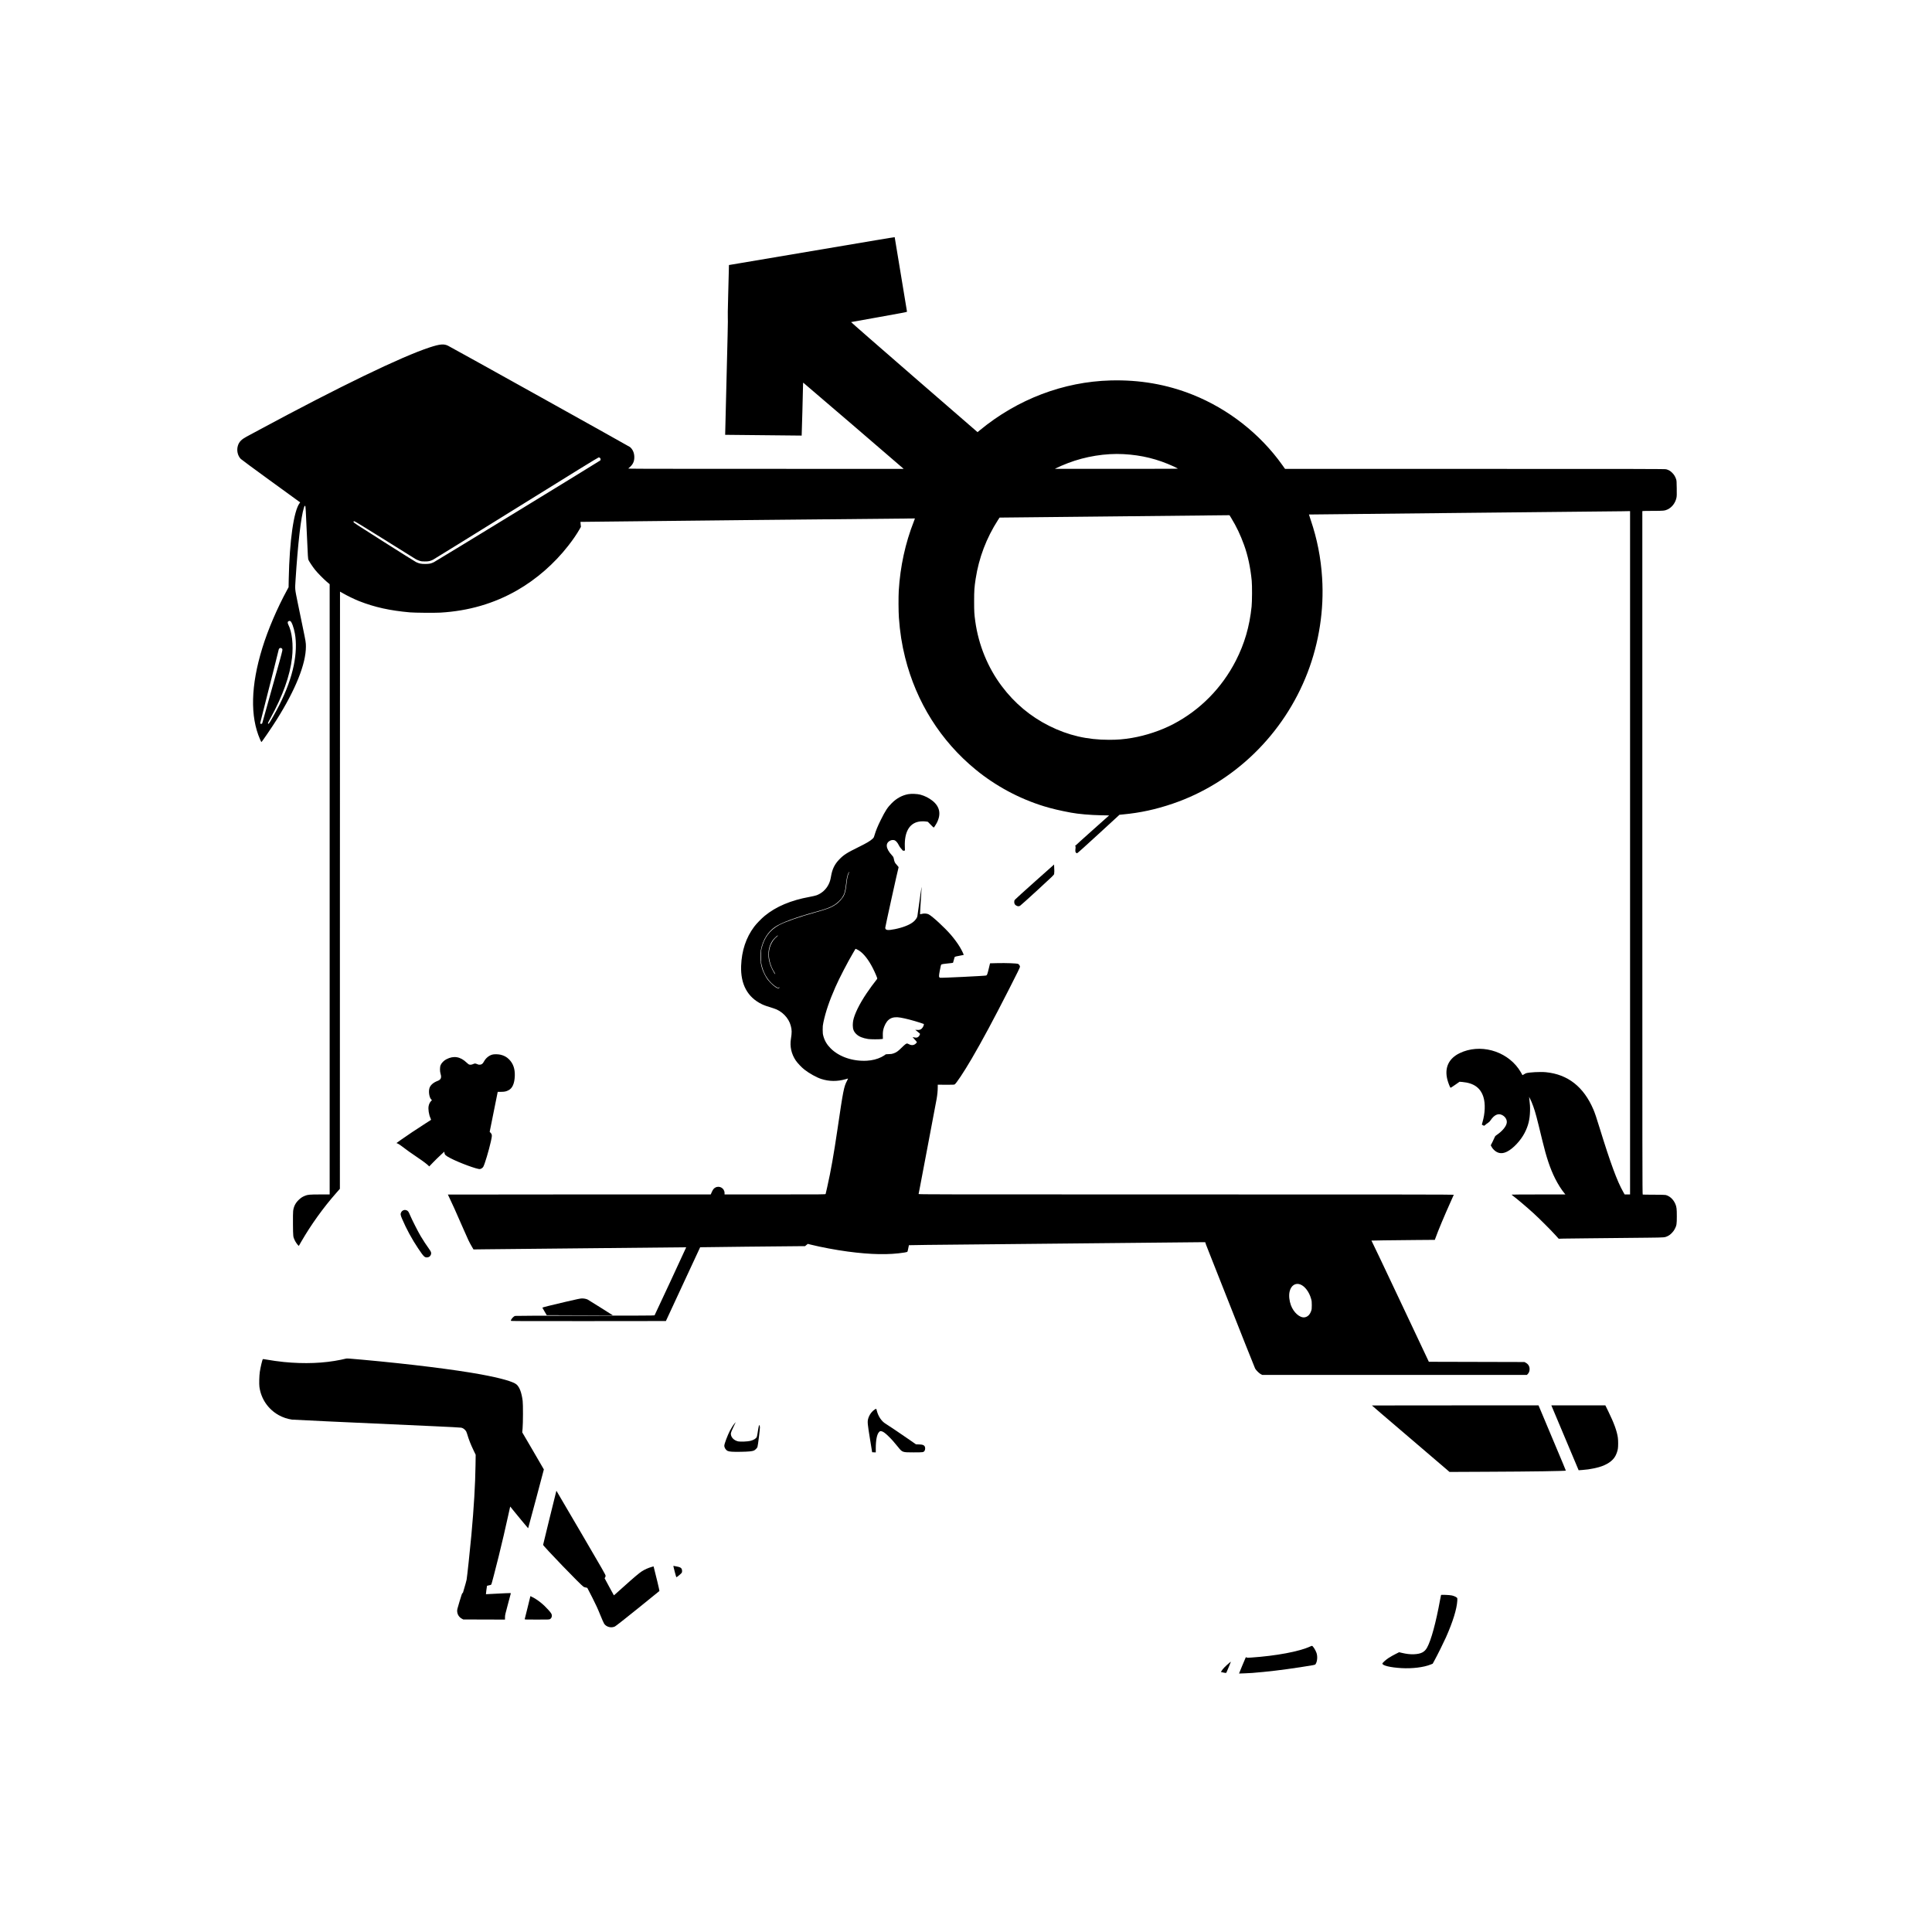 <?xml version="1.0" standalone="no"?>
<!DOCTYPE svg PUBLIC "-//W3C//DTD SVG 20010904//EN"
 "http://www.w3.org/TR/2001/REC-SVG-20010904/DTD/svg10.dtd">
<svg version="1.0" xmlns="http://www.w3.org/2000/svg"
 width="7730pt" height="7730pt" viewBox="0 0 7730 7730"
 preserveAspectRatio="xMidYMid meet">

<g transform="translate(0,7730) scale(0.1,-0.1)"
fill="#000000" stroke="none">
<path d="M35070 67693 c-639 -109 -4409 -746 -5500 -929 l-405 -68 -3 -146
c-2 -80 -14 -552 -27 -1049 -15 -575 -21 -909 -15 -916 10 -11 -5 -661 -79
-3580 -15 -605 -27 -1101 -27 -1102 2 -3 3058 -34 3061 -31 4 4 55 1897 55
2031 0 48 4 87 8 87 7 0 3938 -3373 3992 -3426 l25 -24 -5520 1 c-5110 0
-5518 1 -5495 16 14 9 55 46 91 83 112 112 156 233 147 407 -8 151 -71 284
-174 368 -38 31 -7084 3955 -7274 4050 -166 84 -328 70 -735 -63 -1138 -373
-3612 -1570 -6835 -3307 -206 -111 -433 -233 -504 -271 -193 -104 -287 -201
-335 -347 -61 -186 -16 -405 111 -537 24 -25 536 -403 1138 -840 602 -436
1128 -818 1168 -848 l72 -53 -24 -32 c-232 -309 -403 -1503 -433 -3027 l-6
-335 -52 -95 c-406 -745 -772 -1600 -999 -2337 -462 -1500 -493 -2737 -90
-3657 25 -59 49 -106 53 -106 17 1 417 586 608 890 764 1216 1173 2238 1173
2932 0 160 -7 202 -126 773 -58 275 -150 723 -205 995 -113 556 -108 508 -84
890 95 1475 217 2533 336 2900 26 80 31 85 52 62 15 -16 22 -144 62 -1063 44
-1000 47 -1046 68 -1094 30 -68 172 -279 265 -395 104 -129 333 -361 469 -478
l113 -95 0 -12209 0 -12208 -387 0 c-418 -1 -487 -7 -601 -53 -102 -41 -172
-87 -258 -172 -127 -125 -194 -262 -215 -438 -7 -58 -9 -255 -7 -537 5 -487 5
-493 69 -629 31 -68 102 -172 141 -208 l24 -22 98 171 c396 684 879 1357 1400
1948 l145 165 1 11948 c0 6571 2 11947 4 11947 2 0 55 -30 117 -66 168 -98
462 -241 644 -313 625 -246 1236 -381 2040 -452 198 -17 979 -23 1212 -10
1131 66 2150 363 3078 895 766 440 1480 1062 2041 1781 183 234 344 468 454
663 l53 93 -10 97 c-6 53 -9 99 -6 102 4 5 13375 141 13380 137 1 -2 -18 -55
-43 -117 -341 -866 -545 -1802 -604 -2770 -15 -252 -12 -827 5 -1077 41 -580
119 -1080 250 -1602 448 -1787 1423 -3335 2821 -4482 804 -659 1753 -1168
2742 -1470 313 -95 624 -169 1075 -253 293 -55 763 -96 1202 -105 l321 -6
-683 -609 c-376 -335 -683 -613 -683 -618 0 -4 7 -8 15 -8 13 0 14 -11 8 -72
-13 -123 -10 -154 17 -183 15 -16 33 -25 47 -23 14 2 353 307 858 771 l836
768 152 15 c679 64 1298 198 1977 429 2448 833 4445 2772 5395 5240 462 1199
666 2524 584 3795 -51 806 -200 1561 -454 2309 -42 123 -75 225 -73 226 2 2
2755 30 6118 64 3363 33 6253 63 6423 66 l307 6 0 -13671 0 -13670 -108 0
-109 0 -61 108 c-241 425 -506 1144 -937 2542 -131 428 -194 613 -252 748
-388 908 -1022 1407 -1900 1493 -221 22 -680 -2 -801 -42 -17 -6 -55 -27 -84
-46 -29 -20 -53 -32 -55 -27 -10 29 -103 182 -157 258 -525 732 -1554 1004
-2351 621 -441 -212 -616 -584 -496 -1057 28 -113 103 -309 125 -327 7 -6 69
31 187 115 l176 123 113 -9 c459 -41 728 -234 843 -605 81 -262 67 -649 -38
-1005 -13 -47 -25 -88 -25 -92 0 -9 74 -48 92 -48 7 0 30 18 53 39 22 22 67
56 99 75 44 27 70 52 104 103 145 217 304 290 460 212 126 -63 200 -181 189
-301 -13 -145 -167 -335 -399 -495 -58 -40 -70 -53 -89 -102 -12 -31 -51 -114
-87 -185 l-66 -128 29 -56 c46 -88 135 -176 219 -217 127 -63 254 -56 408 21
240 120 540 440 697 744 146 282 208 529 218 875 5 180 0 253 -32 525 l-6 45
27 -50 c39 -71 95 -204 138 -323 89 -247 141 -443 366 -1377 164 -679 312
-1120 509 -1514 116 -230 251 -445 374 -593 l39 -48 -1076 0 c-592 0 -1076 -3
-1076 -7 1 -5 22 -24 48 -43 153 -112 546 -445 827 -700 210 -191 683 -662
870 -868 l140 -154 200 6 c110 3 533 8 940 11 790 6 1419 12 2430 25 689 8
673 7 805 71 94 46 213 168 268 276 74 143 82 195 82 510 0 302 -9 374 -60
495 -78 182 -228 320 -390 357 -27 6 -214 11 -472 11 -234 0 -433 3 -442 6
-15 6 -16 1220 -16 13674 l0 13668 23 6 c12 3 191 6 399 6 417 0 481 6 591 59
175 85 307 257 352 463 14 66 16 121 12 380 -3 270 -6 310 -24 364 -35 105
-83 185 -158 259 -75 75 -142 114 -241 140 -52 13 -917 15 -7654 15 l-7595 0
-112 158 c-886 1244 -2158 2241 -3585 2811 -1035 413 -2118 601 -3283 570
-1888 -51 -3725 -751 -5232 -1993 l-91 -76 -2537 2200 c-1395 1210 -2530 2202
-2523 2204 7 3 514 94 1126 202 847 151 1112 201 1112 212 0 15 -489 2973
-493 2983 -1 3 -328 -50 -727 -118z m9885 -8563 c723 -39 1355 -195 2007 -494
81 -37 155 -74 165 -82 15 -11 -351 -13 -2452 -13 l-2470 0 60 31 c92 48 294
134 463 199 701 269 1502 398 2227 359z m-20948 -152 c26 -24 31 -74 11 -100
-19 -23 -6581 -4036 -6663 -4074 -121 -56 -183 -68 -345 -68 -161 -1 -241 16
-362 74 -35 16 -612 378 -1283 804 -1156 733 -1220 775 -1220 802 0 26 4 29
30 29 22 -1 348 -199 1220 -744 655 -409 1212 -757 1239 -773 27 -16 90 -44
140 -61 83 -28 102 -31 221 -31 148 -1 215 13 330 69 38 19 1539 948 3335
2064 2344 1457 3273 2030 3294 2030 17 1 39 -8 53 -21z m25260 -2413 c204
-333 361 -663 509 -1071 152 -420 254 -895 306 -1429 19 -198 16 -828 -5
-1035 -83 -799 -283 -1485 -631 -2165 -559 -1091 -1428 -1973 -2496 -2533
-495 -260 -1100 -462 -1663 -557 -335 -56 -568 -75 -917 -75 -874 0 -1629 176
-2390 556 -753 377 -1387 908 -1898 1589 -561 746 -931 1652 -1061 2595 -41
298 -46 387 -46 800 0 434 9 558 61 900 129 842 430 1634 896 2358 33 50 61
92 62 93 3 2 9103 97 9151 95 l49 -1 73 -120z m-37652 -4115 c53 -20 141 -260
184 -500 66 -366 50 -805 -45 -1270 -102 -497 -289 -1013 -576 -1585 -129
-258 -405 -744 -426 -753 -8 -2 -20 2 -28 9 -12 13 3 45 108 234 479 869 774
1695 852 2395 59 525 2 1032 -149 1330 -36 72 -30 121 18 140 29 12 31 12 62
0z m-332 -1102 c30 -36 29 -40 -99 -513 -100 -365 -653 -2345 -690 -2468 -13
-42 -84 -41 -84 1 0 9 101 411 225 892 179 695 465 1830 517 2052 15 65 89 85
131 36z"/>
<path d="M36337 45525 c-244 -46 -461 -164 -654 -356 -169 -167 -261 -307
-442 -674 -123 -247 -196 -425 -246 -595 -33 -110 -36 -117 -87 -163 -98 -89
-231 -168 -553 -327 -475 -233 -599 -313 -777 -498 -185 -192 -280 -387 -328
-674 -24 -143 -48 -224 -100 -328 -99 -198 -274 -355 -478 -430 -45 -16 -169
-45 -279 -65 -748 -135 -1344 -387 -1798 -760 -130 -107 -332 -315 -421 -435
-325 -434 -499 -959 -521 -1565 -26 -737 256 -1257 832 -1535 91 -44 222 -90
470 -165 325 -98 600 -377 684 -695 46 -172 47 -270 6 -530 -48 -303 18 -597
192 -858 68 -102 236 -280 348 -367 195 -153 486 -314 672 -374 318 -103 641
-106 978 -10 39 11 78 22 87 25 13 4 4 -20 -32 -89 -125 -237 -153 -379 -380
-1927 -150 -1019 -269 -1691 -410 -2315 -33 -148 -63 -278 -66 -287 -5 -17
-110 -18 -2025 -18 l-2019 0 0 55 c0 191 -202 311 -369 220 -65 -36 -95 -75
-146 -189 l-38 -86 -5259 0 c-2892 0 -5258 -2 -5258 -5 0 -3 22 -49 49 -103
96 -193 277 -595 576 -1282 188 -433 227 -513 328 -687 l71 -123 495 6 c569 7
8015 81 8017 80 4 -2 -1256 -2713 -1266 -2723 -9 -10 -577 -13 -2778 -13
-1733 0 -2780 -4 -2801 -10 -69 -20 -171 -135 -171 -195 0 -13 319 -15 3101
-13 l3102 3 684 1474 c376 811 685 1476 687 1478 4 4 3599 42 3978 43 l216 0
56 46 57 46 122 -31 c411 -102 1004 -213 1467 -275 936 -126 1667 -138 2278
-40 56 10 108 22 116 28 7 6 23 67 35 136 12 68 24 127 27 129 3 3 330 8 727
12 397 4 994 10 1327 13 1141 12 9645 96 9728 96 76 0 82 -2 82 -20 0 -21 10
-48 183 -485 1401 -3546 1783 -4509 1805 -4550 37 -69 165 -195 231 -228 l55
-27 5295 0 5294 0 37 39 c45 47 70 115 70 191 0 113 -52 200 -151 255 l-54 30
-1913 5 -1913 5 -1123 2380 c-617 1309 -1135 2399 -1151 2423 -15 23 -26 44
-24 46 5 4 760 14 1766 23 l771 6 28 76 c106 297 351 881 614 1466 61 138 114
256 117 263 4 9 -2141 12 -10707 12 -10197 0 -10711 1 -10706 18 3 9 26 130
52 267 25 138 181 959 346 1825 165 866 310 1636 323 1710 29 166 45 332 45
468 l0 103 323 -2 c251 -1 328 1 350 11 62 30 371 496 684 1030 419 717 864
1545 1494 2781 341 668 439 870 439 900 0 37 -38 96 -73 112 -51 25 -489 41
-843 32 l-282 -7 -52 -217 c-54 -224 -66 -255 -103 -271 -36 -16 -1824 -102
-1847 -90 -49 26 -50 59 -9 279 43 225 46 239 72 256 14 9 98 22 237 36 118
11 218 24 221 28 4 3 18 55 33 115 14 61 32 116 39 123 7 8 89 26 180 42 92
15 170 31 173 34 11 10 -72 184 -150 314 -88 148 -221 328 -362 493 -246 286
-739 741 -887 817 -68 35 -183 43 -276 18 -35 -9 -66 -14 -69 -11 -2 3 9 225
27 493 17 269 33 531 36 583 3 74 -79 -486 -170 -1158 -9 -59 -76 -155 -158
-223 -144 -121 -412 -227 -740 -294 -293 -59 -386 -46 -387 58 0 37 509 2348
530 2401 9 24 3 33 -69 112 -83 91 -89 105 -122 259 -11 51 -21 69 -70 122
-259 279 -277 504 -49 599 43 18 106 20 153 5 51 -17 122 -99 167 -193 26 -54
59 -103 93 -138 30 -30 58 -63 64 -74 8 -15 17 -17 50 -11 l41 6 -5 162 c-19
567 174 916 549 991 88 18 214 20 308 6 l65 -10 112 -115 c61 -63 115 -115
120 -115 14 1 73 88 119 175 187 351 132 656 -161 892 -147 117 -311 201 -495
250 -121 32 -359 41 -483 18z m-2381 -3171 c-38 -81 -63 -193 -86 -399 -29
-255 -49 -352 -95 -460 -55 -127 -203 -294 -345 -389 -178 -119 -342 -182
-810 -311 -626 -173 -1207 -376 -1450 -507 -373 -202 -603 -515 -703 -955 -19
-85 -22 -127 -21 -313 0 -200 2 -223 28 -335 66 -283 196 -525 381 -711 98
-98 232 -194 271 -194 14 0 34 5 45 10 12 7 19 7 19 1 0 -18 -41 -33 -75 -27
-83 16 -281 187 -402 346 -73 97 -180 307 -217 427 -56 180 -70 274 -70 478
-1 160 3 208 22 302 77 381 275 697 559 894 242 167 824 384 1622 604 448 123
602 182 774 294 100 66 236 196 294 284 88 133 119 239 153 537 29 254 52 356
102 453 30 61 34 34 4 -29z m-2861 -2516 c-221 -174 -350 -474 -332 -778 12
-217 96 -469 221 -664 20 -32 35 -63 33 -69 -5 -16 -64 76 -121 192 -204 405
-201 825 8 1140 51 76 188 211 215 211 10 -1 2 -12 -24 -32z m3285 -577 c181
-119 377 -371 543 -700 82 -160 177 -383 177 -412 0 -8 -19 -37 -42 -64 -78
-94 -280 -369 -387 -530 -289 -430 -486 -833 -536 -1096 -8 -45 -15 -125 -15
-179 0 -162 42 -263 150 -363 102 -94 247 -153 465 -188 89 -15 458 -16 540
-2 l50 8 -3 130 c-4 150 11 241 57 361 122 313 314 418 656 358 198 -34 482
-108 770 -200 77 -24 146 -48 152 -52 27 -17 -25 -141 -81 -189 -49 -44 -96
-57 -183 -50 -40 3 -73 4 -73 3 0 -2 43 -36 95 -75 52 -40 95 -79 95 -86 0
-25 -29 -81 -56 -108 -44 -44 -95 -54 -172 -34 -36 10 -66 16 -68 14 -2 -1 32
-41 74 -88 115 -127 108 -112 71 -154 -76 -86 -178 -103 -286 -47 -34 18 -70
32 -79 32 -38 0 -89 -39 -220 -168 -148 -146 -208 -188 -326 -230 -61 -21 -93
-26 -192 -28 -65 -1 -121 -6 -125 -11 -11 -17 -95 -70 -166 -106 -168 -84
-365 -134 -579 -146 -560 -32 -1109 153 -1447 489 -152 152 -246 309 -297 500
-22 82 -25 117 -26 250 -1 133 3 174 27 289 90 429 239 867 483 1421 155 353
497 1012 720 1387 l84 142 47 -21 c27 -11 73 -37 103 -57z m17645 -13352 c181
-68 357 -301 432 -574 25 -89 28 -117 28 -255 0 -135 -3 -164 -23 -225 -51
-154 -144 -245 -267 -262 -192 -26 -439 195 -546 486 -66 181 -86 382 -54 534
52 248 231 371 430 296z"/>
<path d="M41404 42025 c-423 -377 -781 -702 -796 -722 -23 -29 -28 -46 -28
-93 0 -71 27 -116 90 -147 53 -28 94 -29 141 -5 19 10 333 291 697 626 658
605 661 608 669 654 4 26 7 74 7 107 -1 62 -8 265 -10 265 0 0 -347 -308 -770
-685z"/>
<path d="M19697 35105 c-134 -37 -260 -140 -332 -274 -50 -92 -88 -123 -161
-129 -44 -4 -66 1 -113 22 -73 32 -95 32 -163 1 -56 -26 -119 -32 -164 -15
-14 6 -56 39 -93 74 -253 243 -518 287 -813 134 -99 -51 -195 -150 -229 -235
-33 -82 -33 -247 -1 -349 48 -153 13 -232 -123 -283 -156 -58 -273 -157 -315
-266 -53 -134 -20 -387 61 -471 l31 -32 -37 -38 c-45 -45 -81 -120 -96 -200
-23 -122 11 -341 73 -477 20 -43 28 -71 21 -75 -5 -4 -108 -70 -229 -147 -299
-190 -752 -493 -971 -649 l-181 -130 51 -21 c29 -12 97 -56 152 -99 135 -107
429 -315 666 -474 188 -125 366 -260 418 -316 l24 -26 151 157 c83 86 219 219
301 295 l150 139 6 -38 c13 -89 45 -119 239 -221 345 -182 1089 -456 1185
-436 52 10 109 50 132 92 58 103 218 636 303 1012 54 242 53 279 -15 350 l-33
35 161 800 161 800 131 0 c145 1 208 14 308 68 150 79 232 269 244 562 11 289
-63 503 -232 672 -96 95 -196 149 -335 183 -99 23 -257 26 -333 5z"/>
<path d="M16120 28867 c-30 -16 -51 -37 -67 -67 -37 -69 -31 -113 33 -263 171
-402 401 -826 645 -1187 225 -333 256 -364 360 -358 67 5 111 33 139 88 40 78
25 132 -70 261 -84 113 -229 334 -330 504 -104 175 -348 655 -424 836 -60 144
-78 168 -138 194 -52 21 -98 19 -148 -8z"/>
<path d="M22635 25215 c-582 -135 -935 -224 -935 -235 0 -4 39 -73 88 -154
l87 -147 1325 -5 c729 -3 1323 -4 1320 -1 -10 10 -976 615 -1005 630 -55 28
-151 47 -231 46 -64 -1 -190 -27 -649 -134z"/>
<path d="M13835 22940 c-16 -6 -104 -26 -195 -44 -679 -141 -1455 -172 -2285
-90 -191 18 -520 65 -700 98 -71 14 -134 21 -138 17 -22 -22 -91 -310 -122
-511 -22 -144 -31 -480 -16 -595 63 -478 343 -892 766 -1132 159 -90 356 -157
538 -182 66 -9 1763 -88 5713 -266 562 -25 1039 -51 1060 -57 66 -18 109 -45
158 -99 37 -42 51 -67 72 -138 72 -244 146 -432 271 -691 l75 -155 -6 -415
c-11 -788 -64 -1679 -166 -2800 -56 -610 -167 -1646 -191 -1785 -9 -48 -52
-205 -145 -516 -2 -9 -13 -19 -22 -21 -14 -4 -40 -79 -116 -333 -94 -313 -98
-330 -94 -400 8 -126 79 -233 193 -293 l50 -27 835 -3 835 -2 0 92 c1 87 9
123 118 526 64 239 117 436 117 439 0 8 -312 -4 -685 -26 -170 -10 -311 -17
-313 -16 -4 4 38 326 43 336 3 3 24 9 47 12 72 11 117 27 127 45 14 26 154
563 292 1116 128 518 281 1171 379 1626 34 157 67 305 73 329 l12 43 110 -138
c61 -76 211 -260 335 -408 124 -148 235 -281 247 -295 11 -14 23 -24 26 -21 5
5 627 2334 627 2347 0 5 -195 340 -433 746 l-432 738 14 157 c19 216 21 959 3
1102 -41 327 -123 547 -242 654 -129 116 -634 259 -1425 405 -1057 194 -2837
415 -4760 590 -528 48 -611 54 -650 41z"/>
<path d="M54890 21067 c0 -4 308 -268 1830 -1568 652 -556 1205 -1030 1230
-1052 l45 -40 1475 7 c1852 8 3180 28 3180 47 0 8 -102 253 -675 1614 -95 226
-228 542 -295 703 l-123 292 -3333 0 c-1834 0 -3334 -1 -3334 -3z"/>
<path d="M62079 21048 c21 -54 1080 -2570 1083 -2573 4 -3 279 21 383 35 113
15 303 54 418 86 326 91 566 253 670 452 47 90 82 191 98 282 16 92 16 335 0
450 -37 263 -155 586 -381 1048 l-119 242 -1080 0 -1081 0 9 -22z"/>
<path d="M35020 20919 c-136 -82 -242 -227 -286 -389 -31 -119 -23 -207 73
-795 l88 -540 73 -3 72 -3 0 155 c0 339 47 575 132 660 36 36 41 38 83 34 68
-8 145 -60 282 -192 133 -128 231 -238 392 -438 175 -219 172 -218 628 -218
380 0 391 2 434 61 32 46 34 144 3 186 -37 51 -86 67 -223 71 l-123 4 -252
176 c-292 204 -889 606 -960 647 -159 93 -297 294 -352 515 -10 41 -21 78 -24
82 -3 4 -21 -2 -40 -13z"/>
<path d="M29398 20357 c-59 -70 -133 -185 -192 -297 -94 -179 -226 -530 -226
-601 0 -82 56 -171 132 -210 63 -32 208 -42 528 -36 316 6 451 19 522 49 53
23 122 92 144 143 19 45 107 760 99 805 -4 19 -12 46 -19 59 -13 23 -14 23
-19 5 -10 -33 -46 -235 -61 -340 -8 -56 -21 -114 -29 -130 -36 -68 -125 -121
-259 -155 -105 -26 -393 -38 -480 -20 -184 39 -312 182 -295 331 4 30 39 116
101 243 52 109 94 197 92 197 -1 0 -18 -19 -38 -43z"/>
<path d="M22251 17614 c-36 -135 -521 -2111 -521 -2124 1 -46 1514 -1616 1616
-1676 23 -14 65 -27 93 -31 28 -3 55 -11 61 -18 5 -6 95 -180 199 -386 148
-292 217 -443 316 -689 70 -173 141 -335 159 -359 92 -129 281 -177 427 -108
34 16 373 281 914 717 473 380 864 697 869 704 6 9 -143 641 -225 948 l-9 36
-73 -20 c-134 -38 -282 -103 -391 -173 -113 -72 -332 -258 -756 -639 -151
-137 -296 -266 -321 -287 l-47 -39 -186 339 c-102 186 -186 342 -186 346 0 4
9 18 20 32 13 16 20 41 20 67 0 38 -102 217 -966 1692 -531 907 -974 1662
-984 1678 l-18 30 -11 -40z"/>
<path d="M26940 14643 c0 -5 25 -108 57 -231 41 -159 61 -221 70 -217 31 11
201 157 211 180 20 43 15 123 -10 163 -27 43 -76 66 -193 87 -49 8 -100 18
-112 21 -13 2 -23 1 -23 -3z"/>
<path d="M57657 13484 c-3 -5 -19 -88 -37 -184 -167 -921 -360 -1631 -524
-1924 -100 -179 -242 -250 -521 -263 -150 -6 -295 10 -478 53 l-118 28 -152
-77 c-84 -42 -201 -108 -262 -148 -115 -75 -255 -201 -255 -229 0 -80 319
-156 762 -182 432 -25 891 31 1167 143 l84 34 79 145 c109 198 368 721 452
910 277 625 433 1130 453 1465 5 96 4 101 -18 122 -37 34 -117 69 -199 88 -83
20 -423 34 -433 19z"/>
<path d="M21111 12987 c-62 -249 -114 -460 -117 -469 -5 -17 23 -18 488 -18
474 0 494 1 526 20 47 29 72 76 72 136 0 62 -24 103 -142 234 -200 224 -423
402 -645 513 l-71 36 -111 -452z"/>
<path d="M52420 11423 c-437 -202 -1357 -374 -2364 -443 -125 -9 -153 -8 -178
4 -28 15 -29 14 -44 -17 -38 -84 -262 -622 -259 -625 3 -3 424 15 525 23 620
49 1202 119 1930 230 552 85 582 91 602 117 72 96 92 307 42 454 -38 114 -148
285 -182 283 -10 0 -42 -12 -72 -26z"/>
<path d="M49215 10793 c-186 -156 -290 -262 -343 -352 l-23 -39 73 -16 c148
-30 136 -32 159 22 63 142 170 404 167 407 -2 2 -16 -8 -33 -22z"/>
</g>
</svg>

